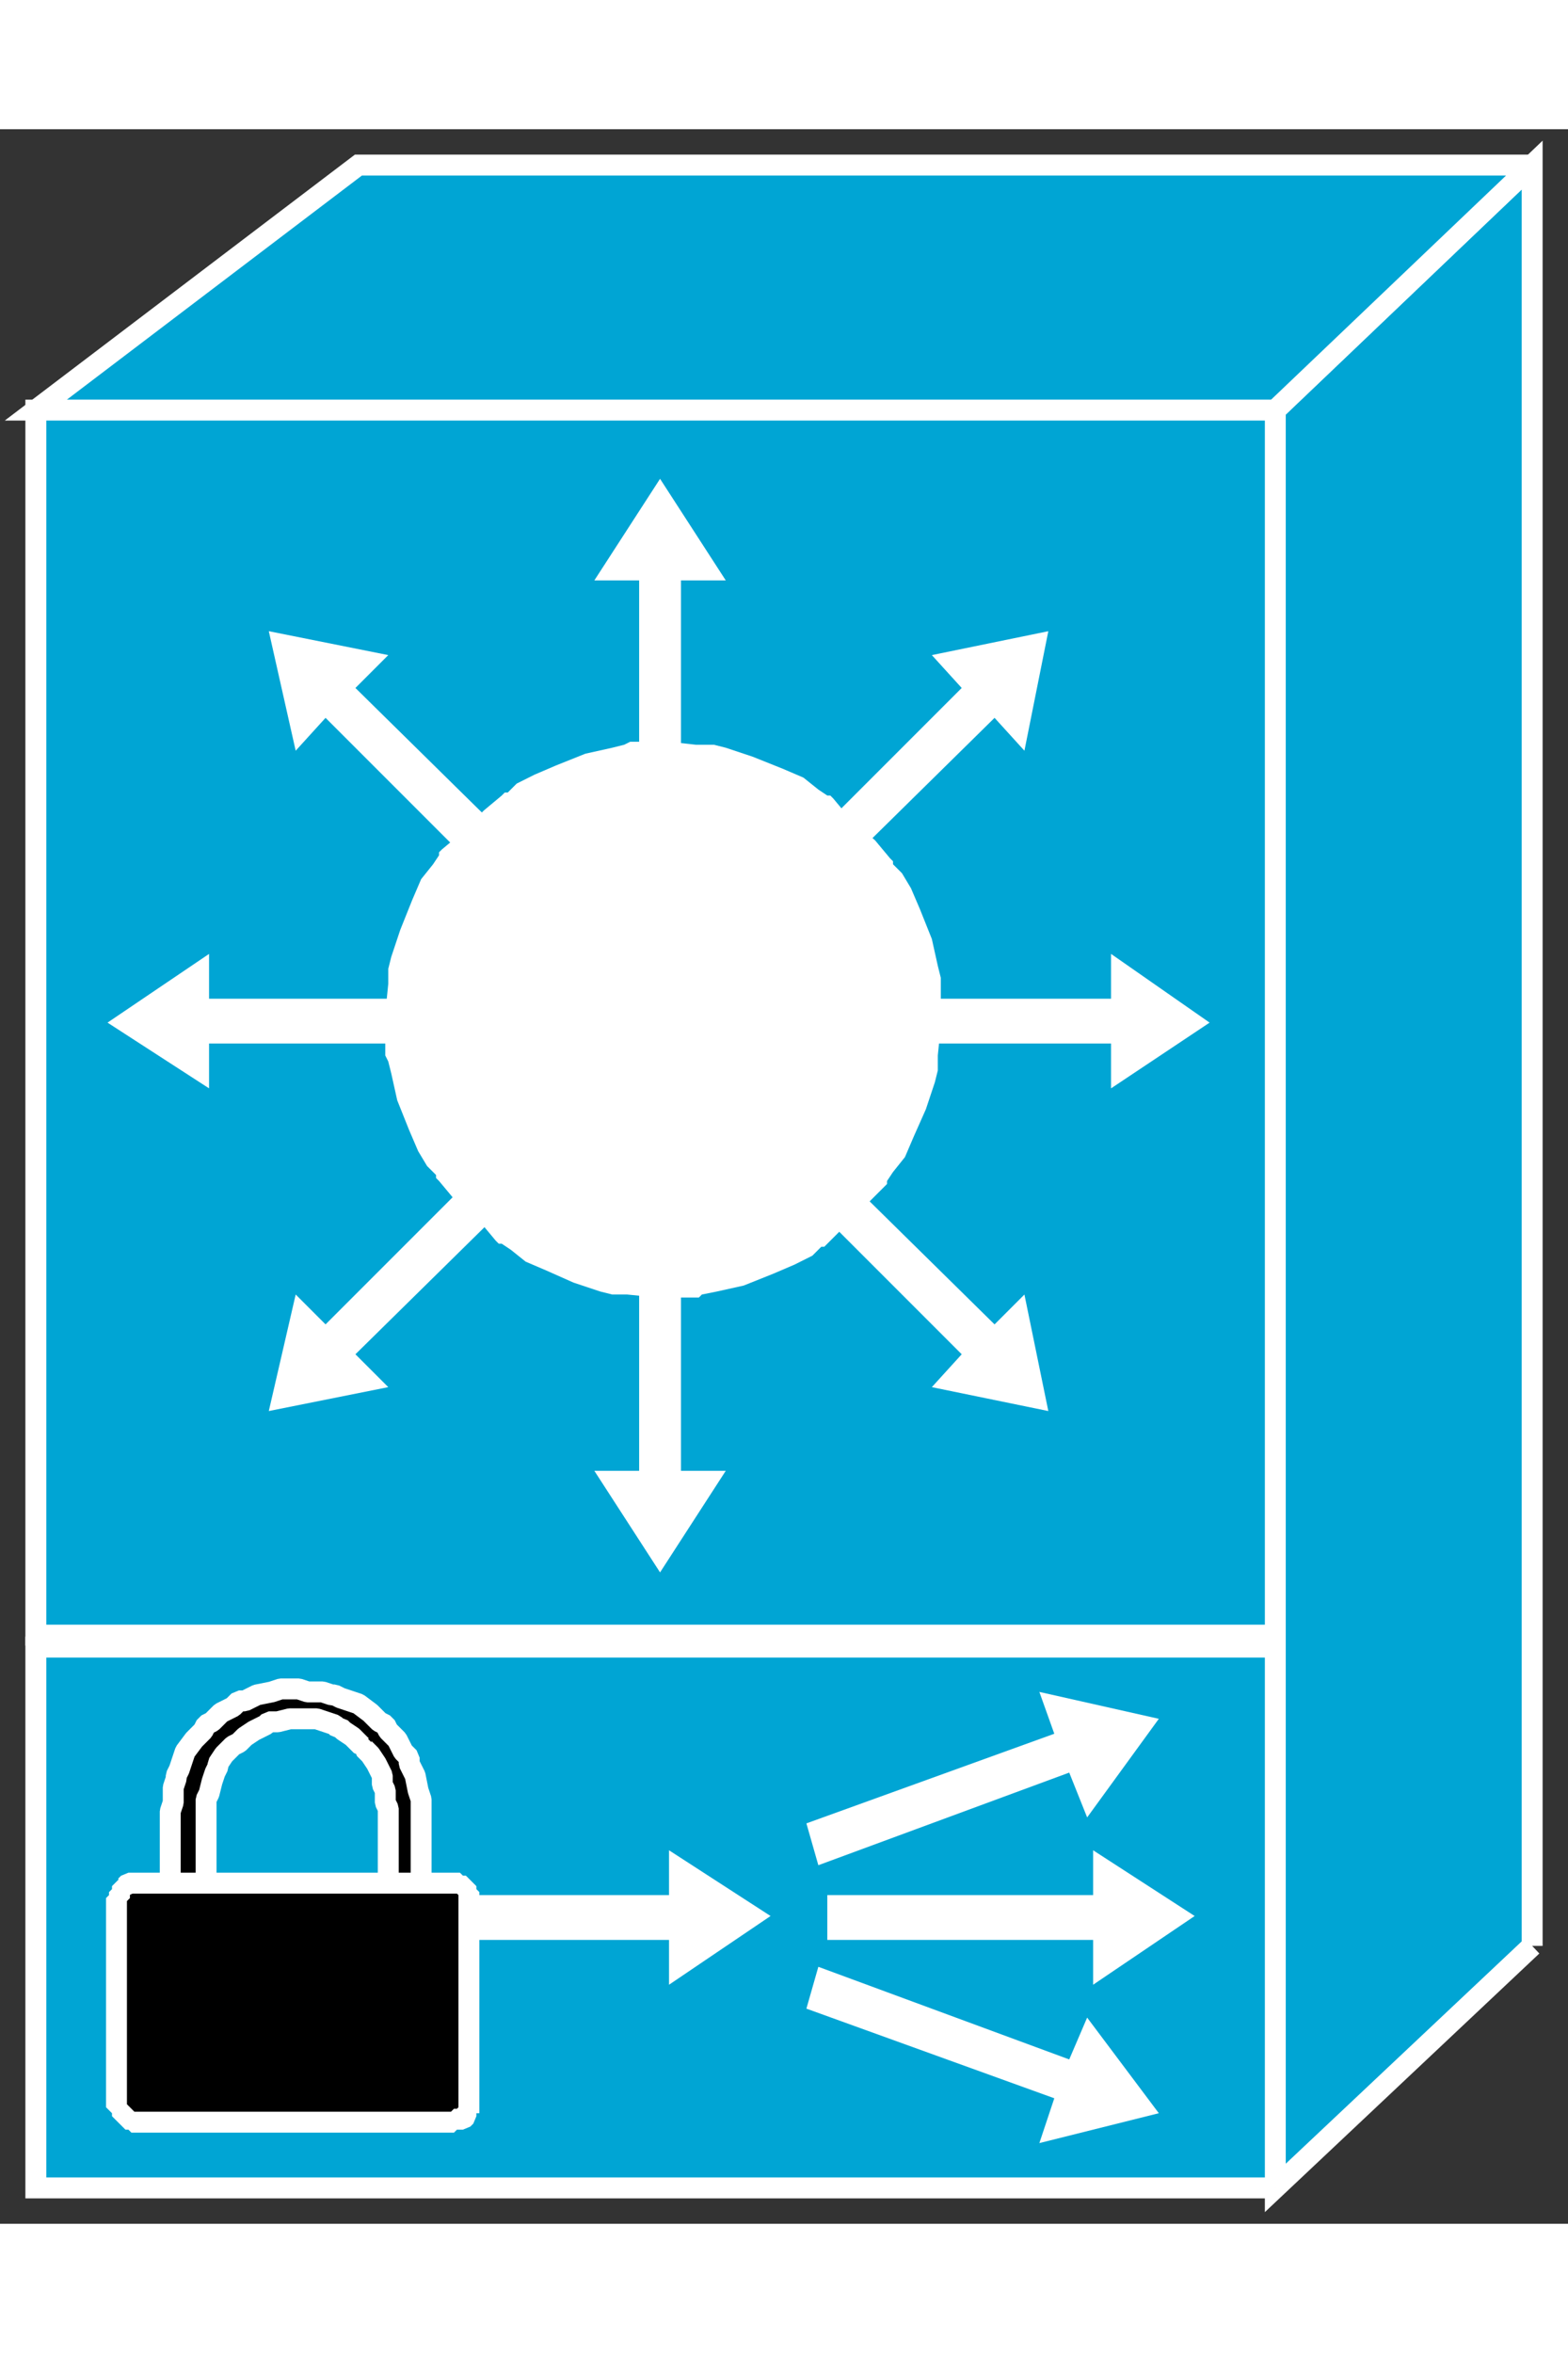 <?xml version="1.0" standalone="no"?>
<!DOCTYPE svg PUBLIC "-//W3C//DTD SVG 1.1//EN"
"http://www.w3.org/Graphics/SVG/1.1/DTD/svg11.dtd">
<!-- Creator: fig2dev Version 3.2 Patchlevel 5c -->
<!-- CreationDate: Fri Sep 14 10:46:19 2012 -->
<!-- Magnification: 1.000 -->
<svg xmlns="http://www.w3.org/2000/svg" width="0.4in" height="0.6in" viewBox="4840 6262 525 701">
<rect x="4840" y="6262" width="525" height="701" fill="#333333" stroke="none"/>
<g style="stroke-width:.025in; fill:none">
<!-- Line -->
<!--  polyline  -->
<polyline points="5353,6870
5353,6274
5267,6356
5267,6951
5353,6870
" style="stroke:#00a5d4;stroke-width:0;
stroke-linejoin:miter; stroke-linecap:butt;
fill:#00a5d4;
"/>
<!-- Line -->
<!--  polyline  -->
<polyline points="5353,6870
5353,6274
5267,6356
5267,6951
5353,6870
" style="stroke:#ffffff;stroke-width:7;
stroke-linejoin:miter; stroke-linecap:butt;
"/>
<!-- Line -->
<!--  polyline  -->
<polyline points="5353,6274
5267,6356
4852,6356
4960,6274
5353,6274
" style="stroke:#00a5d4;stroke-width:0;
stroke-linejoin:miter; stroke-linecap:butt;
fill:#00a5d4;
"/>
<!-- Line -->
<!--  polyline  -->
<polyline points="5353,6274
5267,6356
4852,6356
4960,6274
5353,6274
" style="stroke:#ffffff;stroke-width:7;
stroke-linejoin:miter; stroke-linecap:butt;
"/>
<!-- Line -->
<!--  polyline  -->
<polyline points="5267,6766
5267,6356
4852,6356
4852,6766
5267,6766
" style="stroke:#00a5d4;stroke-width:0;
stroke-linejoin:miter; stroke-linecap:butt;
fill:#00a5d4;
"/>
<!-- Line -->
<!--  polyline  -->
<polyline points="5267,6766
5267,6356
4852,6356
4852,6766
5267,6766
" style="stroke:#ffffff;stroke-width:7;
stroke-linejoin:miter; stroke-linecap:butt;
"/>
<!-- Line -->
<!--  polyline  -->
<polyline points="5267,6951
5267,6770
4852,6770
4852,6951
5267,6951
" style="stroke:#00a5d4;stroke-width:0;
stroke-linejoin:miter; stroke-linecap:butt;
fill:#00a5d4;
"/>
<!-- Line -->
<!--  polyline  -->
<polyline points="5267,6951
5267,6770
4852,6770
4852,6951
5267,6951
" style="stroke:#ffffff;stroke-width:7;
stroke-linejoin:miter; stroke-linecap:butt;
"/>
<!-- Line -->
<!--  polyline  -->
<polyline points="5023,6512
4959,6449
4970,6438
4930,6430
4939,6470
4949,6459
5012,6522
5023,6512
" style="stroke:#ffffff;stroke-width:0;
stroke-linejoin:miter; stroke-linecap:butt;
fill:#ffffff;
"/>
<!-- Line -->
<!--  polyline  -->
<polyline points="4999,6553
4910,6553
4910,6538
4876,6561
4910,6583
4910,6568
4999,6568
4999,6553
" style="stroke:#ffffff;stroke-width:0;
stroke-linejoin:miter; stroke-linecap:butt;
fill:#ffffff;
"/>
<!-- Line -->
<!--  polyline  -->
<polyline points="5012,6599
4949,6662
4939,6652
4930,6691
4970,6683
4959,6672
5023,6609
5012,6599
" style="stroke:#ffffff;stroke-width:0;
stroke-linejoin:miter; stroke-linecap:butt;
fill:#ffffff;
"/>
<!-- Line -->
<!--  polyline  -->
<polyline points="5054,6622
5054,6711
5039,6711
5061,6745
5083,6711
5068,6711
5068,6622
5054,6622
" style="stroke:#ffffff;stroke-width:0;
stroke-linejoin:miter; stroke-linecap:butt;
fill:#ffffff;
"/>
<!-- Line -->
<!--  polyline  -->
<polyline points="5054,6502
5054,6413
5039,6413
5061,6379
5083,6413
5068,6413
5068,6502
5054,6502
" style="stroke:#ffffff;stroke-width:0;
stroke-linejoin:miter; stroke-linecap:butt;
fill:#ffffff;
"/>
<!-- Line -->
<!--  polyline  -->
<polyline points="5099,6609
5162,6672
5152,6683
5191,6691
5183,6652
5173,6662
5109,6599
5099,6609
" style="stroke:#ffffff;stroke-width:0;
stroke-linejoin:miter; stroke-linecap:butt;
fill:#ffffff;
"/>
<!-- Line -->
<!--  polyline  -->
<polyline points="5122,6568
5212,6568
5212,6583
5245,6561
5212,6538
5212,6553
5122,6553
5122,6568
" style="stroke:#ffffff;stroke-width:0;
stroke-linejoin:miter; stroke-linecap:butt;
fill:#ffffff;
"/>
<!-- Line -->
<!--  polyline  -->
<polyline points="5109,6522
5173,6459
5183,6470
5191,6430
5152,6438
5162,6449
5099,6512
5109,6522
" style="stroke:#ffffff;stroke-width:0;
stroke-linejoin:miter; stroke-linecap:butt;
fill:#ffffff;
"/>
<!-- Line -->
<!--  spline  -->
<polyline points="5116,6636
5117,6635
5122,6630
5131,6621
5136,6616
5137,6615
5137,6614
5139,6611
5143,6606
5146,6599
5150,6590
5153,6581
5154,6577
5154,6576
5154,6572
5155,6562
5155,6552
5155,6548
5155,6546
5154,6542
5152,6533
5148,6523
5145,6516
5142,6511
5139,6508
5139,6507
5138,6506
5133,6500
5124,6492
5119,6486
5118,6485
5117,6485
5114,6483
5109,6479
5102,6476
5092,6472
5083,6469
5079,6468
5077,6468
5073,6468
5064,6467
5055,6467
5051,6467
5049,6468
5045,6469
5036,6471
5026,6475
5019,6478
5013,6481
5010,6484
5009,6484
5008,6485
5002,6490
4994,6498
4988,6503
4987,6504
4987,6505
4985,6508
4981,6513
4978,6520
4974,6530
4971,6539
4970,6543
4970,6545
4970,6548
4969,6558
4969,6568
4969,6572
4970,6574
4971,6578
4973,6587
4977,6597
4980,6604
4983,6609
4986,6612
4986,6613
4987,6614
4992,6620
5001,6628
5006,6634
5007,6635
5008,6635
5011,6637
5016,6641
5023,6644
5032,6648
5041,6651
5045,6652
5046,6652
5050,6652
5060,6653
5070,6653
5074,6653
5075,6652
5080,6651
5089,6649
5099,6645
5106,6642
5112,6639
5115,6636
5116,6636
" style="stroke:#ffffff;stroke-width:0;
stroke-linejoin:bevel; stroke-linecap:butt;
fill:#ffffff;
"/>
<!-- Line -->
<!--  polyline  -->
<polyline points="5117,6868
5206,6868
5206,6883
5240,6860
5206,6838
5206,6853
5117,6853
5117,6868
" style="stroke:#ffffff;stroke-width:0;
stroke-linejoin:miter; stroke-linecap:butt;
fill:#ffffff;
"/>
<!-- Line -->
<!--  polyline  -->
<polyline points="5114,6843
5198,6812
5204,6827
5228,6794
5188,6785
5193,6799
5110,6829
5114,6843
" style="stroke:#ffffff;stroke-width:0;
stroke-linejoin:miter; stroke-linecap:butt;
fill:#ffffff;
"/>
<!-- Line -->
<!--  polyline  -->
<polyline points="5114,6877
5198,6908
5204,6894
5228,6926
5188,6936
5193,6921
5110,6891
5114,6877
" style="stroke:#ffffff;stroke-width:0;
stroke-linejoin:miter; stroke-linecap:butt;
fill:#ffffff;
"/>
<!-- Line -->
<!--  polyline  -->
<polyline points="4978,6868
5064,6868
5064,6883
5098,6860
5064,6838
5064,6853
4978,6853
4978,6868
" style="stroke:#ffffff;stroke-width:0;
stroke-linejoin:miter; stroke-linecap:butt;
fill:#ffffff;
"/>
<!-- Line -->
<!--  spline  -->
<polyline points="4940,6794
4939,6794
4937,6794
4933,6795
4931,6795
4930,6795
4929,6796
4927,6797
4925,6798
4922,6800
4920,6802
4918,6803
4917,6804
4915,6806
4913,6809
4913,6810
4912,6812
4911,6815
4910,6819
4909,6821
4909,6823
4909,6825
4909,6826
4909,6833
4909,6844
4909,6851
4909,6852
4909,6853
4908,6854
4907,6855
4907,6856
4906,6856
4905,6856
4905,6857
4904,6857
4903,6857
4903,6856
4902,6856
4901,6856
4900,6856
4899,6856
4900,6856
4900,6855
4899,6855
4898,6855
4898,6854
4897,6854
4897,6853
4897,6852
4897,6845
4897,6834
4897,6827
4897,6826
4897,6825
4898,6822
4898,6817
4899,6814
4899,6813
4900,6811
4901,6808
4902,6805
4905,6801
4908,6798
4909,6796
4911,6795
4914,6792
4918,6790
4919,6789
4920,6788
4922,6788
4926,6786
4931,6785
4934,6784
4937,6784
4939,6784
4940,6784
4943,6785
4948,6785
4951,6786
4952,6786
4954,6787
4957,6788
4960,6789
4964,6792
4967,6795
4969,6796
4970,6798
4973,6801
4975,6805
4976,6806
4977,6807
4977,6809
4979,6813
4980,6818
4981,6821
4981,6824
4981,6826
4981,6828
4981,6835
4981,6847
4981,6854
4981,6856
4981,6857
4981,6858
4980,6858
4979,6858
4978,6858
4978,6859
4977,6859
4976,6859
4975,6859
4974,6859
4973,6858
4972,6857
4971,6857
4971,6856
4971,6857
4971,6856
4971,6855
4970,6855
4970,6854
4970,6853
4970,6852
4970,6844
4970,6834
4970,6826
4970,6825
4970,6824
4969,6822
4969,6818
4968,6816
4968,6815
4968,6813
4967,6811
4966,6809
4964,6806
4962,6804
4962,6803
4961,6803
4960,6802
4958,6800
4955,6798
4954,6797
4953,6797
4952,6796
4949,6795
4946,6794
4943,6794
4941,6794
4940,6794
" style="stroke:#000000;stroke-width:0;
stroke-linejoin:bevel; stroke-linecap:butt;
fill:#000000;
"/>
<!-- Line -->
<!--  spline  -->
<polyline points="4940,6794
4939,6794
4937,6794
4933,6795
4931,6795
4930,6795
4929,6796
4927,6797
4925,6798
4922,6800
4920,6802
4918,6803
4917,6804
4915,6806
4913,6809
4913,6810
4912,6812
4911,6815
4910,6819
4909,6821
4909,6823
4909,6825
4909,6826
4909,6833
4909,6844
4909,6851
4909,6852
4909,6853
4908,6854
4907,6855
4907,6856
4906,6856
4905,6856
4905,6857
4904,6857
4903,6857
4903,6856
4902,6856
4901,6856
4900,6856
4899,6856
4900,6856
4900,6855
4899,6855
4898,6855
4898,6854
4897,6854
4897,6853
4897,6852
4897,6845
4897,6834
4897,6827
4897,6826
4897,6825
4898,6822
4898,6817
4899,6814
4899,6813
4900,6811
4901,6808
4902,6805
4905,6801
4908,6798
4909,6796
4911,6795
4914,6792
4918,6790
4919,6789
4920,6788
4922,6788
4926,6786
4931,6785
4934,6784
4937,6784
4939,6784
4940,6784
4943,6785
4948,6785
4951,6786
4952,6786
4954,6787
4957,6788
4960,6789
4964,6792
4967,6795
4969,6796
4970,6798
4973,6801
4975,6805
4976,6806
4977,6807
4977,6809
4979,6813
4980,6818
4981,6821
4981,6824
4981,6826
4981,6828
4981,6835
4981,6847
4981,6854
4981,6856
4981,6857
4981,6858
4980,6858
4979,6858
4978,6858
4978,6859
4977,6859
4976,6859
4975,6859
4974,6859
4973,6858
4972,6857
4971,6857
4971,6856
4971,6857
4971,6856
4971,6855
4970,6855
4970,6854
4970,6853
4970,6852
4970,6844
4970,6834
4970,6826
4970,6825
4970,6824
4969,6822
4969,6818
4968,6816
4968,6815
4968,6813
4967,6811
4966,6809
4964,6806
4962,6804
4962,6803
4961,6803
4960,6802
4958,6800
4955,6798
4954,6797
4953,6797
4952,6796
4949,6795
4946,6794
4943,6794
4941,6794
4940,6794
" style="stroke:#ffffff;stroke-width:7;
stroke-linejoin:bevel; stroke-linecap:butt;
"/>
<!-- Line -->
<!--  spline  -->
<polyline points="4991,6929
4992,6929
4992,6928
4993,6928
4994,6928
4995,6928
4996,6927
4996,6926
4996,6925
4997,6925
4997,6926
4997,6925
4997,6924
4997,6923
4997,6922
4997,6917
4997,6905
4997,6889
4997,6873
4997,6861
4997,6856
4997,6855
4997,6854
4997,6853
4997,6852
4996,6852
4996,6851
4996,6850
4995,6850
4994,6850
4994,6849
4993,6849
4992,6849
4991,6849
4990,6849
4986,6849
4975,6849
4958,6849
4938,6849
4918,6849
4901,6849
4890,6849
4886,6849
4885,6849
4884,6849
4883,6849
4882,6850
4881,6850
4881,6851
4881,6852
4880,6852
4880,6853
4880,6854
4879,6854
4879,6855
4879,6856
4879,6861
4879,6873
4879,6889
4879,6905
4879,6917
4879,6922
4879,6923
4879,6924
4880,6924
4880,6925
4881,6925
4881,6926
4881,6927
4882,6927
4882,6928
4883,6928
4884,6928
4884,6929
4885,6929
4886,6929
4890,6929
4901,6929
4918,6929
4938,6929
4958,6929
4975,6929
4986,6929
4990,6929
4991,6929
" style="stroke:#000000;stroke-width:0;
stroke-linejoin:bevel; stroke-linecap:butt;
fill:#000000;
"/>
<!-- Line -->
<!--  spline  -->
<polyline points="4991,6929
4992,6929
4992,6928
4993,6928
4994,6928
4995,6928
4996,6927
4996,6926
4996,6925
4997,6925
4997,6926
4997,6925
4997,6924
4997,6923
4997,6922
4997,6917
4997,6905
4997,6889
4997,6873
4997,6861
4997,6856
4997,6855
4997,6854
4997,6853
4997,6852
4996,6852
4996,6851
4996,6850
4995,6850
4994,6850
4994,6849
4993,6849
4992,6849
4991,6849
4990,6849
4986,6849
4975,6849
4958,6849
4938,6849
4918,6849
4901,6849
4890,6849
4886,6849
4885,6849
4884,6849
4883,6849
4882,6850
4881,6850
4881,6851
4881,6852
4880,6852
4880,6853
4880,6854
4879,6854
4879,6855
4879,6856
4879,6861
4879,6873
4879,6889
4879,6905
4879,6917
4879,6922
4879,6923
4879,6924
4880,6924
4880,6925
4881,6925
4881,6926
4881,6927
4882,6927
4882,6928
4883,6928
4884,6928
4884,6929
4885,6929
4886,6929
4890,6929
4901,6929
4918,6929
4938,6929
4958,6929
4975,6929
4986,6929
4990,6929
4991,6929
" style="stroke:#ffffff;stroke-width:7;
stroke-linejoin:bevel; stroke-linecap:butt;
"/>
</g>
</svg>
